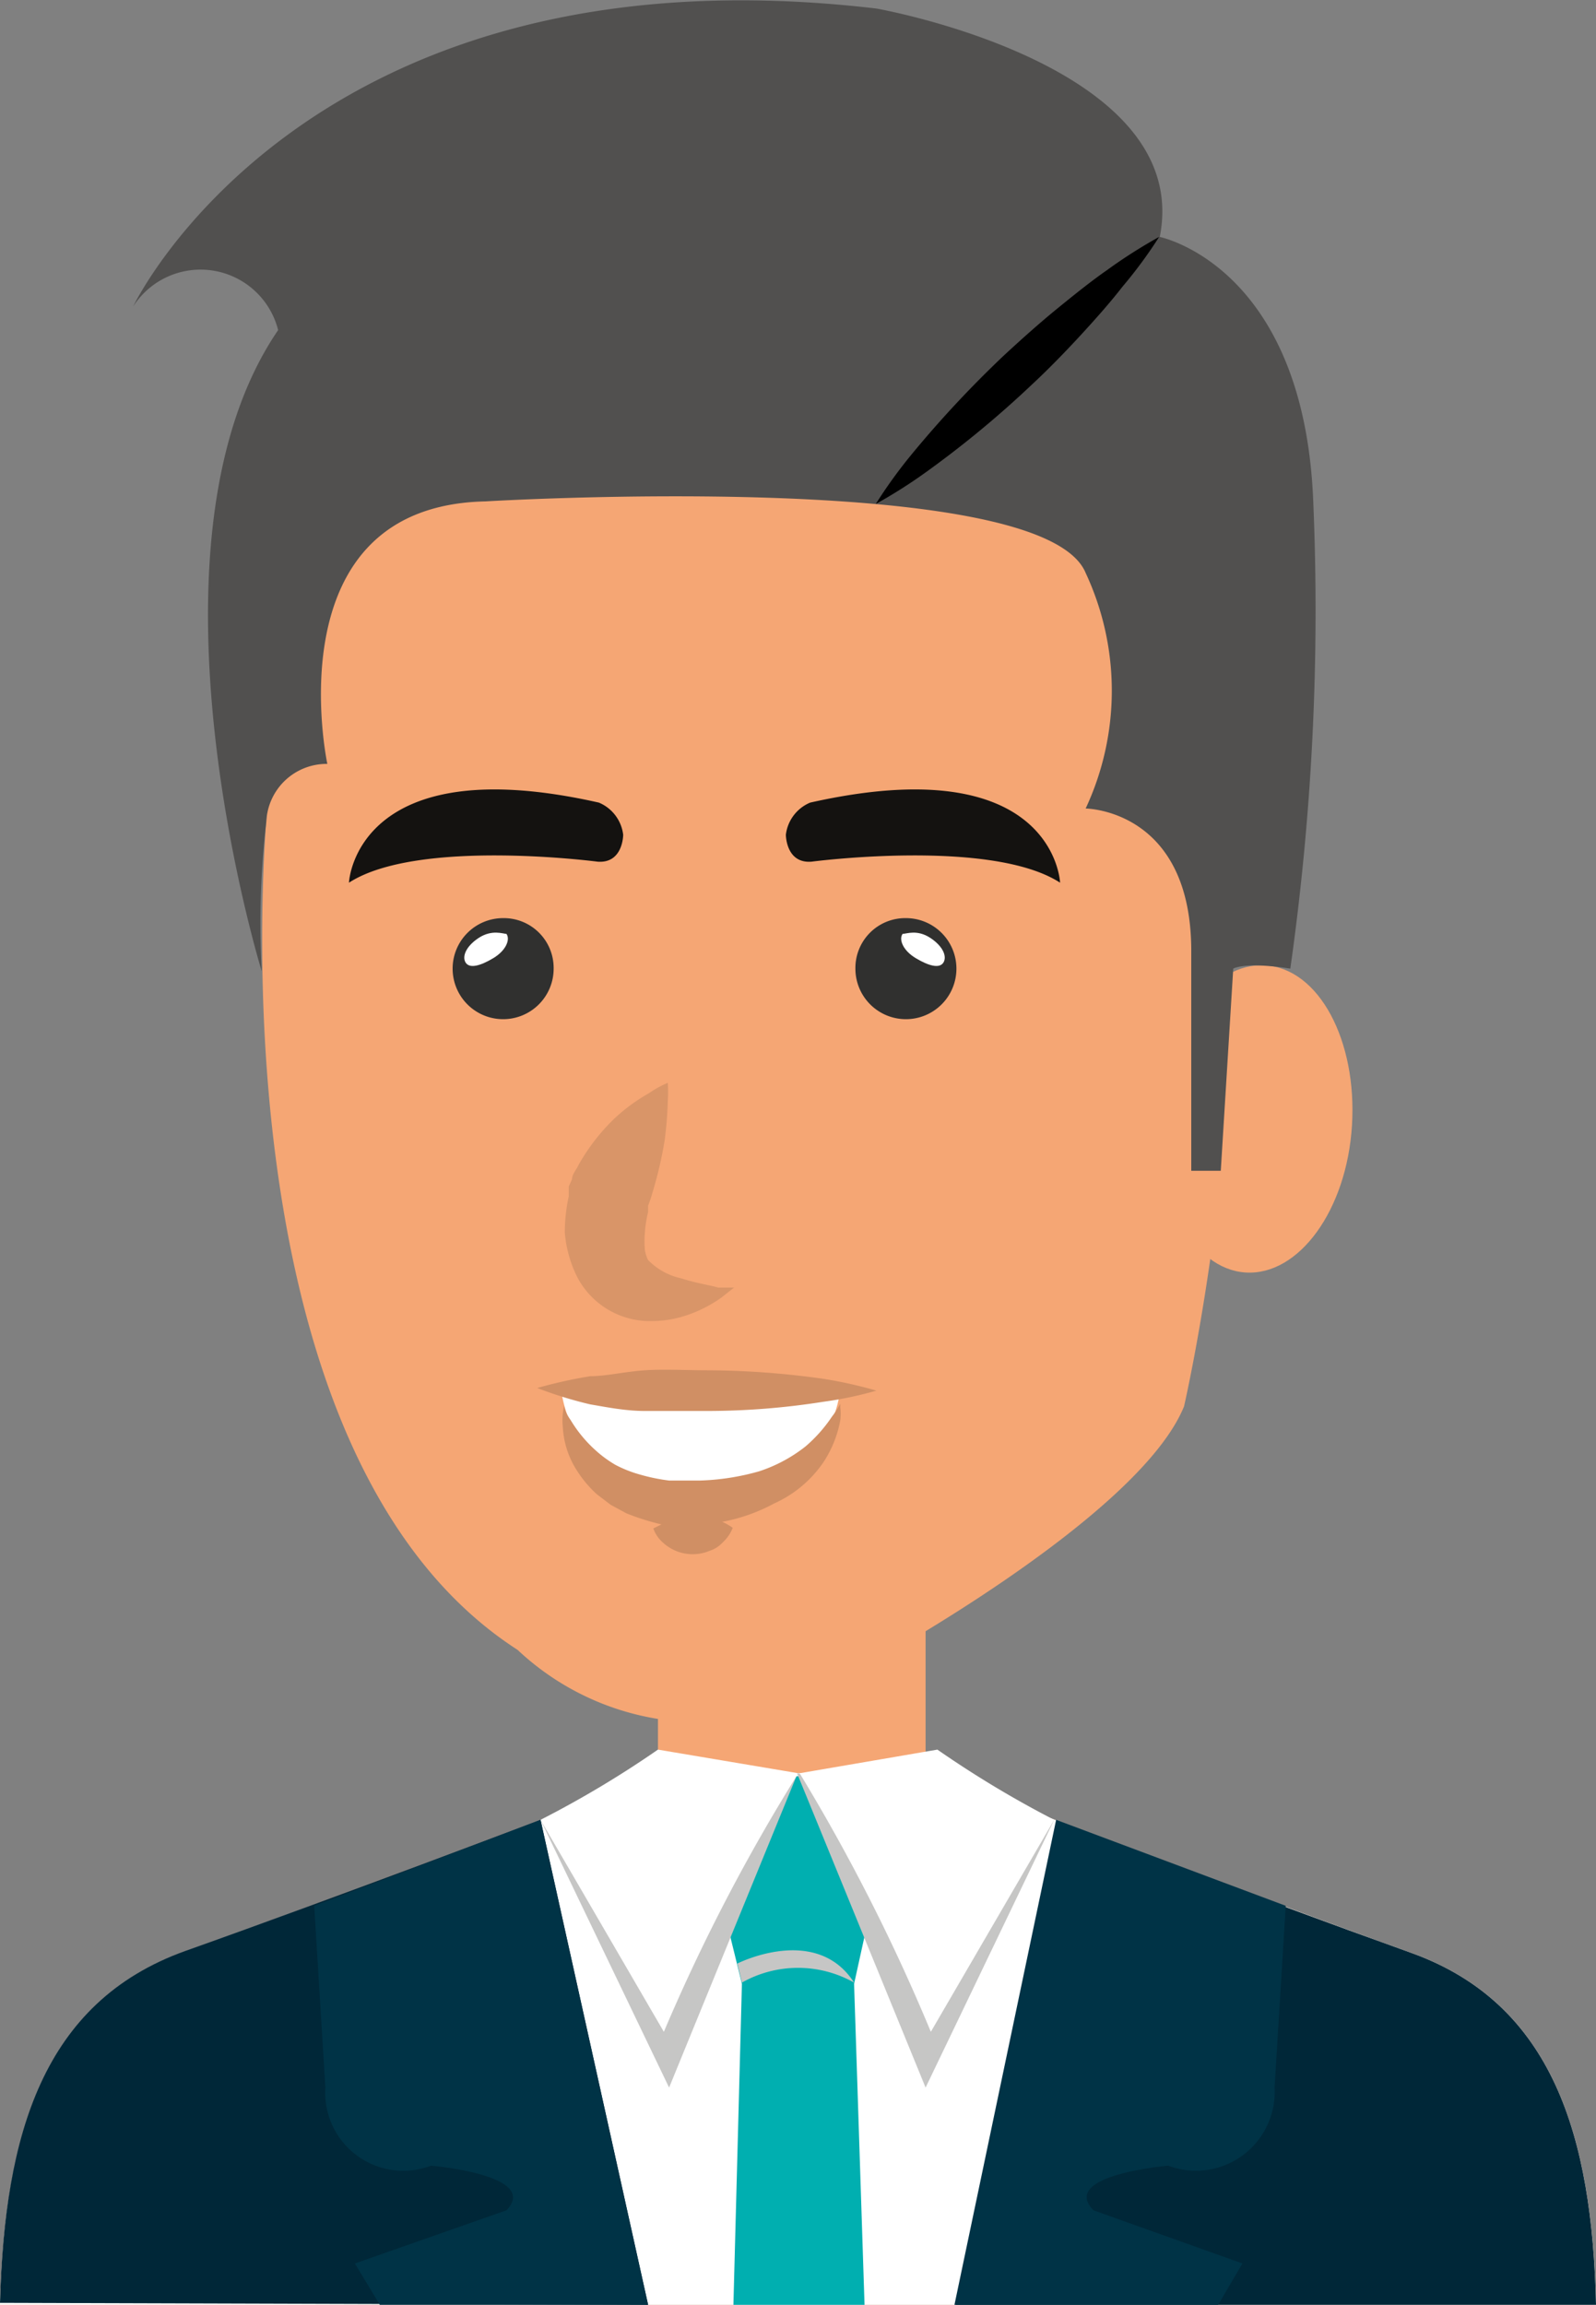 <svg xmlns="http://www.w3.org/2000/svg" viewBox="0 0 24.33 35.12"><rect x="0" y="0" width="24.33" height="35.12" fill="#808080" stroke="none"/><defs><style>.cls-1{isolation:isolate;}.cls-2{fill:#f5a674;}.cls-3{fill:#f7ba93;}.cls-4{fill:#fff;}.cls-5{fill:#00afb0;}.cls-6{fill:#c6c6c5;mix-blend-mode:multiply;}.cls-7{fill:#002738;}.cls-8{fill:#003346;}.cls-9{fill:#30302f;}.cls-10{fill:#141210;}.cls-11{fill:#d99568;}.cls-12{fill:#d08f64;}.cls-13{fill:#51504f;}</style></defs><g class="cls-1"><g id="Layer_1" data-name="Layer 1"><rect class="cls-2" x="10.03" y="24.69" width="4.08" height="2.43"/><path class="cls-3" d="M32.66,39.89c-.06-2.56-.65-4.58-2.81-5.36-2.48-.89-7.3-2.74-7.3-2.74H18.44s-4.82,1.85-7.29,2.74c-2.17.78-2.75,2.8-2.82,5.36Z" transform="translate(-8.33 -4.77)"/><path class="cls-4" d="M32.66,39.89c-.06-2.56-.65-4.58-2.81-5.36-2.48-.89-7.3-2.74-7.3-2.74H18.44s-4.82,1.85-7.29,2.74c-2.17.78-2.75,2.8-2.82,5.36Z" transform="translate(-8.33 -4.77)"/><path class="cls-5" d="M19.64,35l.06-.07-.06.07-.13,4.91h2L21.35,35l.4-1.82a.9.9,0,0,0,0-.87.88.88,0,0,0-.54-.44,4,4,0,0,0-1.1,0,.91.91,0,0,0-.85.34.89.89,0,0,0-.06,1Z" transform="translate(-8.33 -4.77)"/><path class="cls-6" d="M19.57,34.69s1.2-.61,1.78.29a1.74,1.74,0,0,0-1.71,0Z" transform="translate(-8.33 -4.77)"/><path class="cls-7" d="M32.66,39.89c-.06-2.56-.65-4.58-2.81-5.36-2.48-.89-5.38-2-5.38-2L22.9,39.89Z" transform="translate(-8.33 -4.77)"/><path class="cls-7" d="M18.21,39.89,16.57,32.5s-3,1.14-5.42,2c-2.17.78-2.75,2.8-2.82,5.36Z" transform="translate(-8.33 -4.77)"/><polygon class="cls-6" points="12.16 27.02 10.2 31.81 8.24 27.73 12.16 27.02"/><path class="cls-4" d="M18.36,31.43a15.57,15.57,0,0,1-1.79,1.07l1.88,3.23a28.3,28.3,0,0,1,2.05-3.94Z" transform="translate(-8.33 -4.77)"/><polygon class="cls-6" points="12.15 27.02 14.11 31.81 16.07 27.73 12.15 27.02"/><path class="cls-4" d="M22.62,31.43A15.75,15.75,0,0,0,24.4,32.5l-1.88,3.23a29,29,0,0,0-2-3.94Z" transform="translate(-8.33 -4.77)"/><path class="cls-8" d="M14.9,37.77s1.67.14,1.15.68l-2.31.81.38.63h4.09L16.57,32.5l-3.45,1.31.17,2.77A1.19,1.19,0,0,0,14.9,37.77Z" transform="translate(-8.33 -4.77)"/><path class="cls-8" d="M26.9,39.89l.37-.63L25,38.45c-.53-.54,1.14-.68,1.14-.68a1.2,1.2,0,0,0,1.62-1.19l.17-2.77L24.43,32.5l-1.55,7.39Z" transform="translate(-8.33 -4.77)"/><path class="cls-2" d="M26,21.73c-.08,1.29.51,2.38,1.32,2.43s1.54-.95,1.62-2.24-.5-2.39-1.32-2.44S26.1,20.43,26,21.73Z" transform="translate(-8.33 -4.77)"/><path class="cls-2" d="M12.4,17.14s-.93,9.71,3.82,12.77a4.07,4.07,0,0,0,5.23.29s4.23-2.28,4.93-4c0,0,3.65-15.76-5.22-16.27C21.16,9.9,13.58,8.14,12.4,17.14Z" transform="translate(-8.33 -4.77)"/><path class="cls-9" d="M21.37,19.53a.77.77,0,1,0,.77-.77A.76.76,0,0,0,21.37,19.53Z" transform="translate(-8.33 -4.77)"/><path class="cls-4" d="M22.09,19c-.06.08,0,.25.2.37s.36.16.42.07,0-.25-.2-.38S22.15,19,22.09,19Z" transform="translate(-8.33 -4.77)"/><path class="cls-10" d="M20.68,17a.61.61,0,0,0-.37.49s0,.44.39.41c0,0,2.74-.36,3.79.32C24.49,18.18,24.37,16.17,20.68,17Z" transform="translate(-8.33 -4.77)"/><path class="cls-9" d="M16.77,19.53a.77.77,0,1,1-.77-.77A.76.76,0,0,1,16.77,19.53Z" transform="translate(-8.33 -4.77)"/><path class="cls-4" d="M16.05,19c.06.08,0,.25-.2.37s-.36.16-.42.07,0-.25.2-.38S16,19,16.05,19Z" transform="translate(-8.33 -4.77)"/><path class="cls-10" d="M17.46,17a.61.61,0,0,1,.37.49s0,.44-.39.41c0,0-2.74-.36-3.79.32C13.65,18.18,13.78,16.17,17.46,17Z" transform="translate(-8.33 -4.77)"/><path class="cls-11" d="M18.51,21.27a2,2,0,0,1,0,.27,5.45,5.45,0,0,1-.05.62,6.06,6.06,0,0,1-.18.77,1.72,1.72,0,0,1-.07.21l0,.1v0h0c0-.09,0,0,0,0h0v0a1.77,1.77,0,0,0-.05.32,1.57,1.57,0,0,0,0,.25.49.49,0,0,0,.05.16,1,1,0,0,0,.51.28c.21.07.42.1.56.14l.24,0-.19.15a2,2,0,0,1-.59.29,1.66,1.66,0,0,1-.47.07,1.25,1.25,0,0,1-1.14-.67,1.84,1.84,0,0,1-.19-.68A2.6,2.6,0,0,1,17,23l0-.09v-.06h0v0l0,0,.05-.11c0-.08.07-.15.1-.22a3.08,3.08,0,0,1,.54-.7,2.69,2.69,0,0,1,.53-.39A1.52,1.52,0,0,1,18.51,21.27Z" transform="translate(-8.33 -4.77)"/><path class="cls-4" d="M16.88,25.92h4.26s-.07,1.57-2.13,1.74A2,2,0,0,1,16.88,25.92Z" transform="translate(-8.33 -4.77)"/><path class="cls-12" d="M16.52,25.92a7.12,7.12,0,0,1,.81-.18c.24,0,.53-.07.83-.09s.63,0,.95,0a12.84,12.84,0,0,1,1.77.13,6.51,6.51,0,0,1,.81.18,5.69,5.69,0,0,1-.81.17,11.35,11.35,0,0,1-1.77.14c-.32,0-.65,0-.95,0s-.59-.06-.83-.1A6.14,6.14,0,0,1,16.52,25.92Z" transform="translate(-8.33 -4.77)"/><path class="cls-12" d="M16.93,26.19s0,.08.1.22a2,2,0,0,0,.38.46,1.79,1.79,0,0,0,.3.22,1.88,1.88,0,0,0,.38.15,2.85,2.85,0,0,0,.44.09l.23,0H19a3.68,3.68,0,0,0,.9-.14,2.28,2.28,0,0,0,.71-.38,2.23,2.23,0,0,0,.4-.45,1.47,1.47,0,0,0,.13-.2v.06a.76.76,0,0,1,0,.19,1.73,1.73,0,0,1-.25.63,1.8,1.8,0,0,1-.76.64A2.69,2.69,0,0,1,19,28h-.16l-.13,0-.29,0a3.74,3.74,0,0,1-.54-.17l-.24-.13-.21-.16a1.74,1.74,0,0,1-.31-.37,1.35,1.35,0,0,1-.21-.65A1,1,0,0,1,16.93,26.19Z" transform="translate(-8.33 -4.77)"/><path class="cls-13" d="M28.35,12.42A38.86,38.86,0,0,1,28,19.53c-.7-.11-.87,0-.87,0l-.19,3.08h-.45V19.26c0-2.16-1.61-2.17-1.61-2.17a4.24,4.24,0,0,0,0-3.59c-.66-1.6-9.15-1.09-9.15-1.09-3.25.07-2.41,4-2.41,4a.92.92,0,0,0-.93.88,13.37,13.37,0,0,0-.07,2.28s-2-6.48.25-9.77a1.22,1.22,0,0,0-2.21-.36S13,3.88,21.69,4.9c0,0,4.84.85,4.32,3.48C26,8.38,28.21,8.81,28.35,12.42Z" transform="translate(-8.33 -4.77)"/><path class="cls-12" d="M18.29,28.06l.22-.11a1,1,0,0,1,.38-.09l.2,0,.18.07a1,1,0,0,1,.23.12.58.58,0,0,1-.15.22.46.46,0,0,1-.2.13.67.67,0,0,1-.72-.13A.5.5,0,0,1,18.29,28.06Z" transform="translate(-8.33 -4.77)"/><path d="M26,8.38a6.87,6.87,0,0,1-.56.76c-.17.22-.39.47-.62.72s-.5.53-.77.78a15.51,15.51,0,0,1-1.57,1.3,7.76,7.76,0,0,1-.8.51,7.51,7.51,0,0,1,.55-.76,16.69,16.69,0,0,1,1.4-1.5c.27-.25.55-.5.82-.72s.52-.42.75-.58A7.76,7.76,0,0,1,26,8.38Z" transform="translate(-8.33 -4.77)"/></g></g></svg>
